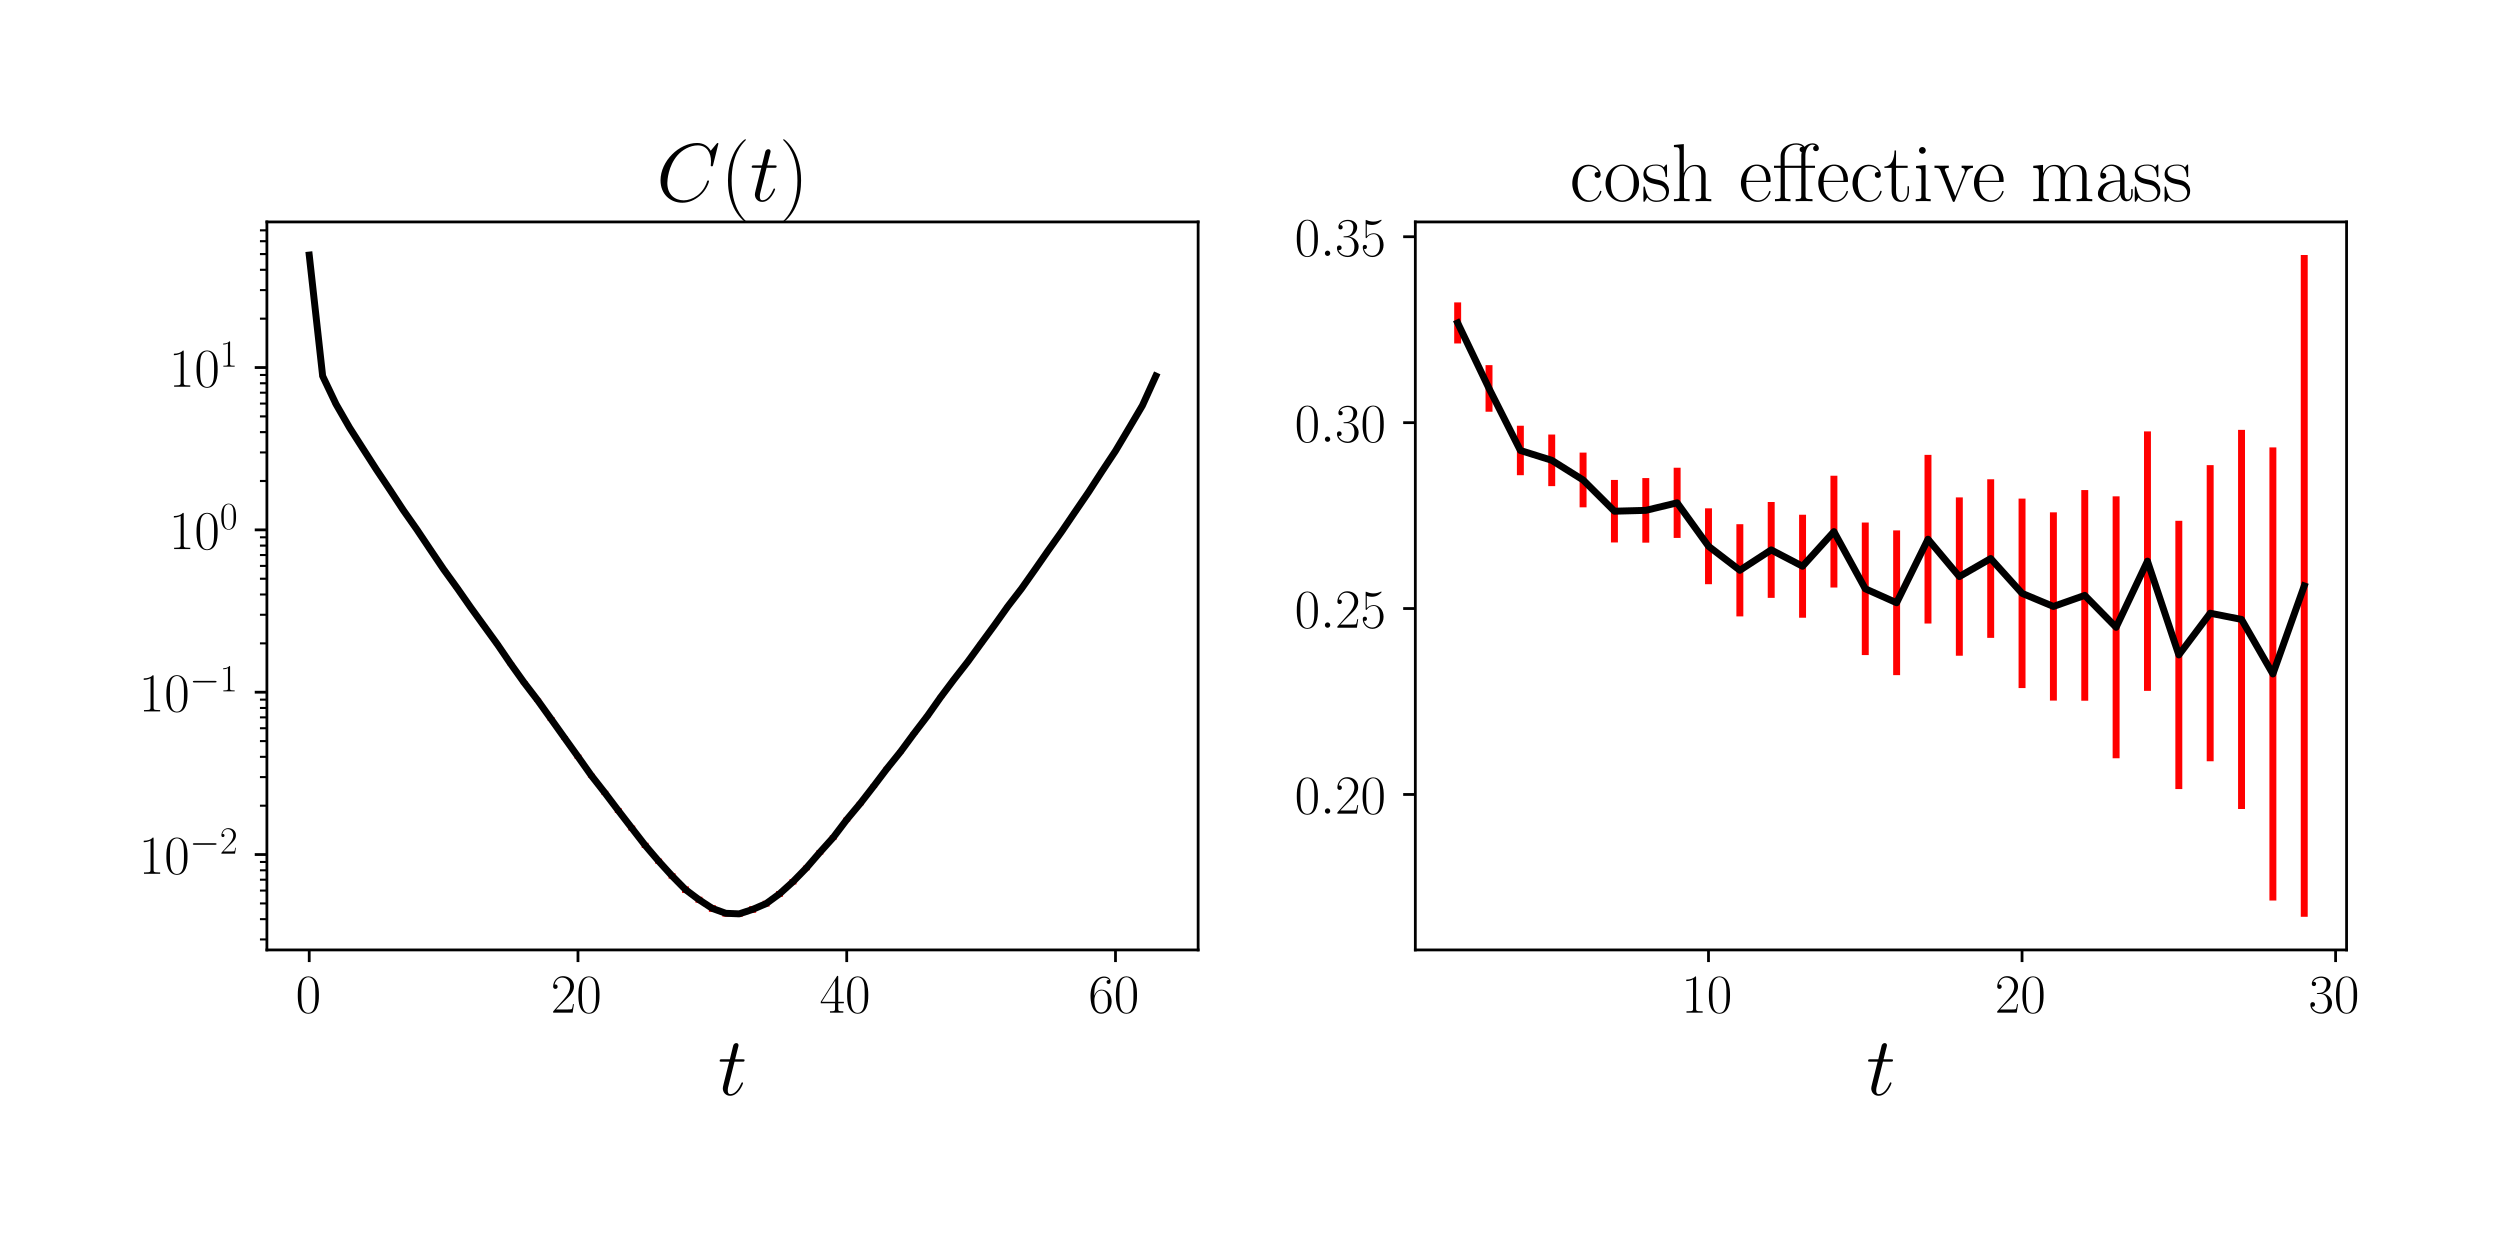 <?xml version="1.0" encoding="utf-8" standalone="no"?>
<!DOCTYPE svg PUBLIC "-//W3C//DTD SVG 1.1//EN"
  "http://www.w3.org/Graphics/SVG/1.1/DTD/svg11.dtd">
<!-- Created with matplotlib (https://matplotlib.org/) -->
<svg height="360pt" version="1.1" viewBox="0 0 720 360" width="720pt" xmlns="http://www.w3.org/2000/svg" xmlns:xlink="http://www.w3.org/1999/xlink">
 <defs>
  <style type="text/css">*{stroke-linecap:butt;stroke-linejoin:round;}</style>
 </defs>
 <g id="figure_1">
  <g id="patch_1">
   <path d="M 0 360 
L 720 360 
L 720 0 
L 0 0 
z
" style="fill:#ffffff;"/>
  </g>
  <g id="axes_1">
   <g id="patch_2">
    <path d="M 76.866 273.576 
L 345.063 273.576 
L 345.063 63.911 
L 76.866 63.911 
z
" style="fill:#ffffff;"/>
   </g>
   <g id="matplotlib.axis_1">
    <g id="xtick_1">
     <g id="line2d_1">
      <defs>
       <path d="M 0 0 
L 0 3.5 
" id="m4c3b86b873" style="stroke:#000000;stroke-width:0.8;"/>
      </defs>
      <g>
       <use style="stroke:#000000;stroke-width:0.8;" x="89.056" xlink:href="#m4c3b86b873" y="273.576"/>
      </g>
     </g>
     <g id="text_1">
      <!-- $\mathdefault{0}$ -->
      <g transform="translate(85.154 291.645)scale(0.16 -0.16)">
       <defs>
        <path d="M 42 31.641 
C 42 37.75 41.906 48.125 37.703 56.109 
C 34 63.109 28.094 65.594 22.906 65.594 
C 18.094 65.594 12 63.406 8.203 56.203 
C 4.203 48.719 3.797 39.438 3.797 31.641 
C 3.797 25.953 3.906 17.281 7 9.672 
C 11.297 -0.609 19 -2 22.906 -2 
C 27.5 -2 34.5 -0.109 38.594 9.375 
C 41.594 16.281 42 24.359 42 31.641 
z
M 22.906 -0.406 
C 16.5 -0.406 12.703 5.078 11.297 12.688 
C 10.203 18.562 10.203 27.156 10.203 32.75 
C 10.203 40.438 10.203 46.828 11.5 52.922 
C 13.406 61.391 19 64 22.906 64 
C 27 64 32.297 61.297 34.203 53.125 
C 35.5 47.438 35.594 40.734 35.594 32.75 
C 35.594 26.25 35.594 18.266 34.406 12.375 
C 32.297 1.484 26.406 -0.406 22.906 -0.406 
z
" id="CMR17-48"/>
       </defs>
       <use transform="scale(0.996)" xlink:href="#CMR17-48"/>
      </g>
     </g>
    </g>
    <g id="xtick_2">
     <g id="line2d_2">
      <g>
       <use style="stroke:#000000;stroke-width:0.8;" x="166.458" xlink:href="#m4c3b86b873" y="273.576"/>
      </g>
     </g>
     <g id="text_2">
      <!-- $\mathdefault{20}$ -->
      <g transform="translate(158.654 291.645)scale(0.16 -0.16)">
       <defs>
        <path d="M 41.703 15.453 
L 39.906 15.453 
C 38.906 8.375 38.094 7.172 37.703 6.562 
C 37.203 5.766 30 5.766 28.594 5.766 
L 9.406 5.766 
C 13 9.672 20 16.75 28.5 24.953 
C 34.594 30.734 41.703 37.531 41.703 47.422 
C 41.703 59.219 32.297 66 21.797 66 
C 10.797 66 4.094 56.312 4.094 47.344 
C 4.094 43.438 7 42.938 8.203 42.938 
C 9.203 42.938 12.203 43.547 12.203 47.031 
C 12.203 50.109 9.594 51 8.203 51 
C 7.594 51 7 50.906 6.594 50.703 
C 8.5 59.219 14.297 63.406 20.406 63.406 
C 29.094 63.406 34.797 56.516 34.797 47.422 
C 34.797 38.734 29.703 31.25 24 24.75 
L 4.094 2.281 
L 4.094 0 
L 39.297 0 
z
" id="CMR17-50"/>
       </defs>
       <use transform="scale(0.996)" xlink:href="#CMR17-50"/>
       <use transform="translate(45.69 0)scale(0.996)" xlink:href="#CMR17-48"/>
      </g>
     </g>
    </g>
    <g id="xtick_3">
     <g id="line2d_3">
      <g>
       <use style="stroke:#000000;stroke-width:0.8;" x="243.86" xlink:href="#m4c3b86b873" y="273.576"/>
      </g>
     </g>
     <g id="text_3">
      <!-- $\mathdefault{40}$ -->
      <g transform="translate(236.056 291.645)scale(0.16 -0.16)">
       <defs>
        <path d="M 33.594 64.406 
C 33.594 66.5 33.5 66.5 31.703 66.5 
L 2 19.594 
L 2 17 
L 27.797 17 
L 27.797 7.141 
C 27.797 3.5 27.594 2.5 20.594 2.5 
L 18.703 2.5 
L 18.703 0 
C 21.906 0 27.297 0 30.703 0 
C 34.094 0 39.5 0 42.703 0 
L 42.703 2.5 
L 40.797 2.5 
C 33.797 2.5 33.594 3.5 33.594 7.141 
L 33.594 17 
L 43.797 17 
L 43.797 19.594 
L 33.594 19.594 
z
M 28.094 57.859 
L 28.094 19.594 
L 4 19.594 
z
" id="CMR17-52"/>
       </defs>
       <use transform="scale(0.996)" xlink:href="#CMR17-52"/>
       <use transform="translate(45.69 0)scale(0.996)" xlink:href="#CMR17-48"/>
      </g>
     </g>
    </g>
    <g id="xtick_4">
     <g id="line2d_4">
      <g>
       <use style="stroke:#000000;stroke-width:0.8;" x="321.262" xlink:href="#m4c3b86b873" y="273.576"/>
      </g>
     </g>
     <g id="text_4">
      <!-- $\mathdefault{60}$ -->
      <g transform="translate(313.458 291.645)scale(0.16 -0.16)">
       <defs>
        <path d="M 10.594 34 
C 10.594 57.656 21.797 63 28.297 63 
C 30.406 63 35.5 62.641 37.5 59 
C 35.906 59 32.906 59 32.906 55.516 
C 32.906 52.828 35.094 51.922 36.5 51.922 
C 37.406 51.922 40.094 52.312 40.094 55.625 
C 40.094 61.781 35.094 65.297 28.203 65.297 
C 16.297 65.297 3.797 52.969 3.797 31 
C 3.797 3.953 15.094 -2 23.094 -2 
C 32.797 -2 42 6.672 42 20.047 
C 42 32.516 33.906 41.594 23.703 41.594 
C 17.594 41.594 13.094 37.609 10.594 30.625 
z
M 23.094 0.391 
C 10.797 0.391 10.797 18.75 10.797 22.438 
C 10.797 29.625 14.203 40 23.5 40 
C 25.203 40 30.094 40 33.406 33.125 
C 35.203 29.219 35.203 25.141 35.203 20.141 
C 35.203 14.75 35.203 10.781 33.094 6.781 
C 30.906 2.672 27.703 0.391 23.094 0.391 
z
" id="CMR17-54"/>
       </defs>
       <use transform="scale(0.996)" xlink:href="#CMR17-54"/>
       <use transform="translate(45.69 0)scale(0.996)" xlink:href="#CMR17-48"/>
      </g>
     </g>
    </g>
    <g id="text_5">
     <!-- $t$ -->
     <g transform="translate(206.737 315.349)scale(0.24 -0.24)">
      <defs>
       <path d="M 20.094 40.094 
L 29.297 40.094 
C 31.203 40.094 32.203 40.094 32.203 41.891 
C 32.203 43 31.594 43 29.594 43 
L 20.797 43 
L 24.5 57.688 
C 24.906 59.078 24.906 59.281 24.906 60 
C 24.906 61.609 23.594 62.5 22.297 62.5 
C 21.5 62.5 19.203 62.203 18.406 58.984 
L 14.5 43 
L 5.094 43 
C 3.094 43 2.203 43 2.203 41.094 
C 2.203 40.094 2.906 40.094 4.797 40.094 
L 13.703 40.094 
L 7.094 13.766 
C 6.297 10.281 6 9.281 6 7.984 
C 6 3.297 9.297 -1 14.906 -1 
C 25 -1 30.406 13.562 30.406 14.25 
C 30.406 14.859 30 15.156 29.406 15.156 
C 29.203 15.156 28.797 15.156 28.594 14.75 
C 28.5 14.656 28.406 14.547 27.703 12.953 
C 25.594 7.984 21 1 15.203 1 
C 12.203 1 12 3.5 12 5.688 
C 12 5.781 12 7.688 12.297 8.875 
z
" id="CMMI12-116"/>
      </defs>
      <use transform="scale(0.996)" xlink:href="#CMMI12-116"/>
     </g>
    </g>
   </g>
   <g id="matplotlib.axis_2">
    <g id="ytick_1">
     <g id="line2d_5">
      <defs>
       <path d="M 0 0 
L -3.5 0 
" id="m3fd07e3490" style="stroke:#000000;stroke-width:0.8;"/>
      </defs>
      <g>
       <use style="stroke:#000000;stroke-width:0.8;" x="76.866" xlink:href="#m3fd07e3490" y="246.111"/>
      </g>
     </g>
     <g id="text_6">
      <!-- $\mathdefault{10^{-2}}$ -->
      <g transform="translate(40 251.646)scale(0.16 -0.16)">
       <defs>
        <path d="M 26.594 63.406 
C 26.594 65.5 26.5 65.5 25.094 65.5 
C 21.203 61.188 15.297 59.797 9.703 59.797 
C 9.406 59.797 8.906 59.797 8.797 59.5 
C 8.703 59.297 8.703 59.094 8.703 57 
C 11.797 57 17 57.594 21 59.984 
L 21 7.203 
C 21 3.688 20.797 2.5 12.203 2.5 
L 9.203 2.5 
L 9.203 0 
C 14 0 19 0 23.797 0 
C 28.594 0 33.594 0 38.406 0 
L 38.406 2.5 
L 35.406 2.5 
C 26.797 2.5 26.594 3.594 26.594 7.156 
z
" id="CMR17-49"/>
        <path d="M 65.906 23 
C 67.594 23 69.406 23 69.406 25 
C 69.406 27 67.594 27 65.906 27 
L 11.797 27 
C 10.094 27 8.297 27 8.297 25 
C 8.297 23 10.094 23 11.797 23 
z
" id="CMSY10-0"/>
       </defs>
       <use transform="scale(0.996)" xlink:href="#CMR17-49"/>
       <use transform="translate(45.69 0)scale(0.996)" xlink:href="#CMR17-48"/>
       <use transform="translate(91.381 36.154)scale(0.697)" xlink:href="#CMSY10-0"/>
       <use transform="translate(145.622 36.154)scale(0.697)" xlink:href="#CMR17-50"/>
      </g>
     </g>
    </g>
    <g id="ytick_2">
     <g id="line2d_6">
      <g>
       <use style="stroke:#000000;stroke-width:0.8;" x="76.866" xlink:href="#m3fd07e3490" y="199.357"/>
      </g>
     </g>
     <g id="text_7">
      <!-- $\mathdefault{10^{-1}}$ -->
      <g transform="translate(40 204.892)scale(0.16 -0.16)">
       <use transform="scale(0.996)" xlink:href="#CMR17-49"/>
       <use transform="translate(45.69 0)scale(0.996)" xlink:href="#CMR17-48"/>
       <use transform="translate(91.381 36.154)scale(0.697)" xlink:href="#CMSY10-0"/>
       <use transform="translate(145.622 36.154)scale(0.697)" xlink:href="#CMR17-49"/>
      </g>
     </g>
    </g>
    <g id="ytick_3">
     <g id="line2d_7">
      <g>
       <use style="stroke:#000000;stroke-width:0.8;" x="76.866" xlink:href="#m3fd07e3490" y="152.603"/>
      </g>
     </g>
     <g id="text_8">
      <!-- $\mathdefault{10^{0}}$ -->
      <g transform="translate(48.679 158.138)scale(0.16 -0.16)">
       <use transform="scale(0.996)" xlink:href="#CMR17-49"/>
       <use transform="translate(45.69 0)scale(0.996)" xlink:href="#CMR17-48"/>
       <use transform="translate(91.381 36.154)scale(0.697)" xlink:href="#CMR17-48"/>
      </g>
     </g>
    </g>
    <g id="ytick_4">
     <g id="line2d_8">
      <g>
       <use style="stroke:#000000;stroke-width:0.8;" x="76.866" xlink:href="#m3fd07e3490" y="105.85"/>
      </g>
     </g>
     <g id="text_9">
      <!-- $\mathdefault{10^{1}}$ -->
      <g transform="translate(48.679 111.384)scale(0.16 -0.16)">
       <use transform="scale(0.996)" xlink:href="#CMR17-49"/>
       <use transform="translate(45.69 0)scale(0.996)" xlink:href="#CMR17-48"/>
       <use transform="translate(91.381 36.154)scale(0.697)" xlink:href="#CMR17-49"/>
      </g>
     </g>
    </g>
    <g id="ytick_5">
     <g id="line2d_9">
      <defs>
       <path d="M 0 0 
L -2 0 
" id="mda121350f4" style="stroke:#000000;stroke-width:0.6;"/>
      </defs>
      <g>
       <use style="stroke:#000000;stroke-width:0.6;" x="76.866" xlink:href="#mda121350f4" y="270.558"/>
      </g>
     </g>
    </g>
    <g id="ytick_6">
     <g id="line2d_10">
      <g>
       <use style="stroke:#000000;stroke-width:0.6;" x="76.866" xlink:href="#mda121350f4" y="264.716"/>
      </g>
     </g>
    </g>
    <g id="ytick_7">
     <g id="line2d_11">
      <g>
       <use style="stroke:#000000;stroke-width:0.6;" x="76.866" xlink:href="#mda121350f4" y="260.185"/>
      </g>
     </g>
    </g>
    <g id="ytick_8">
     <g id="line2d_12">
      <g>
       <use style="stroke:#000000;stroke-width:0.6;" x="76.866" xlink:href="#mda121350f4" y="256.483"/>
      </g>
     </g>
    </g>
    <g id="ytick_9">
     <g id="line2d_13">
      <g>
       <use style="stroke:#000000;stroke-width:0.6;" x="76.866" xlink:href="#mda121350f4" y="253.353"/>
      </g>
     </g>
    </g>
    <g id="ytick_10">
     <g id="line2d_14">
      <g>
       <use style="stroke:#000000;stroke-width:0.6;" x="76.866" xlink:href="#mda121350f4" y="250.642"/>
      </g>
     </g>
    </g>
    <g id="ytick_11">
     <g id="line2d_15">
      <g>
       <use style="stroke:#000000;stroke-width:0.6;" x="76.866" xlink:href="#mda121350f4" y="248.25"/>
      </g>
     </g>
    </g>
    <g id="ytick_12">
     <g id="line2d_16">
      <g>
       <use style="stroke:#000000;stroke-width:0.6;" x="76.866" xlink:href="#mda121350f4" y="232.037"/>
      </g>
     </g>
    </g>
    <g id="ytick_13">
     <g id="line2d_17">
      <g>
       <use style="stroke:#000000;stroke-width:0.6;" x="76.866" xlink:href="#mda121350f4" y="223.804"/>
      </g>
     </g>
    </g>
    <g id="ytick_14">
     <g id="line2d_18">
      <g>
       <use style="stroke:#000000;stroke-width:0.6;" x="76.866" xlink:href="#mda121350f4" y="217.962"/>
      </g>
     </g>
    </g>
    <g id="ytick_15">
     <g id="line2d_19">
      <g>
       <use style="stroke:#000000;stroke-width:0.6;" x="76.866" xlink:href="#mda121350f4" y="213.432"/>
      </g>
     </g>
    </g>
    <g id="ytick_16">
     <g id="line2d_20">
      <g>
       <use style="stroke:#000000;stroke-width:0.6;" x="76.866" xlink:href="#mda121350f4" y="209.729"/>
      </g>
     </g>
    </g>
    <g id="ytick_17">
     <g id="line2d_21">
      <g>
       <use style="stroke:#000000;stroke-width:0.6;" x="76.866" xlink:href="#mda121350f4" y="206.599"/>
      </g>
     </g>
    </g>
    <g id="ytick_18">
     <g id="line2d_22">
      <g>
       <use style="stroke:#000000;stroke-width:0.6;" x="76.866" xlink:href="#mda121350f4" y="203.888"/>
      </g>
     </g>
    </g>
    <g id="ytick_19">
     <g id="line2d_23">
      <g>
       <use style="stroke:#000000;stroke-width:0.6;" x="76.866" xlink:href="#mda121350f4" y="201.497"/>
      </g>
     </g>
    </g>
    <g id="ytick_20">
     <g id="line2d_24">
      <g>
       <use style="stroke:#000000;stroke-width:0.6;" x="76.866" xlink:href="#mda121350f4" y="185.283"/>
      </g>
     </g>
    </g>
    <g id="ytick_21">
     <g id="line2d_25">
      <g>
       <use style="stroke:#000000;stroke-width:0.6;" x="76.866" xlink:href="#mda121350f4" y="177.05"/>
      </g>
     </g>
    </g>
    <g id="ytick_22">
     <g id="line2d_26">
      <g>
       <use style="stroke:#000000;stroke-width:0.6;" x="76.866" xlink:href="#mda121350f4" y="171.209"/>
      </g>
     </g>
    </g>
    <g id="ytick_23">
     <g id="line2d_27">
      <g>
       <use style="stroke:#000000;stroke-width:0.6;" x="76.866" xlink:href="#mda121350f4" y="166.678"/>
      </g>
     </g>
    </g>
    <g id="ytick_24">
     <g id="line2d_28">
      <g>
       <use style="stroke:#000000;stroke-width:0.6;" x="76.866" xlink:href="#mda121350f4" y="162.976"/>
      </g>
     </g>
    </g>
    <g id="ytick_25">
     <g id="line2d_29">
      <g>
       <use style="stroke:#000000;stroke-width:0.6;" x="76.866" xlink:href="#mda121350f4" y="159.846"/>
      </g>
     </g>
    </g>
    <g id="ytick_26">
     <g id="line2d_30">
      <g>
       <use style="stroke:#000000;stroke-width:0.6;" x="76.866" xlink:href="#mda121350f4" y="157.134"/>
      </g>
     </g>
    </g>
    <g id="ytick_27">
     <g id="line2d_31">
      <g>
       <use style="stroke:#000000;stroke-width:0.6;" x="76.866" xlink:href="#mda121350f4" y="154.743"/>
      </g>
     </g>
    </g>
    <g id="ytick_28">
     <g id="line2d_32">
      <g>
       <use style="stroke:#000000;stroke-width:0.6;" x="76.866" xlink:href="#mda121350f4" y="138.529"/>
      </g>
     </g>
    </g>
    <g id="ytick_29">
     <g id="line2d_33">
      <g>
       <use style="stroke:#000000;stroke-width:0.6;" x="76.866" xlink:href="#mda121350f4" y="130.296"/>
      </g>
     </g>
    </g>
    <g id="ytick_30">
     <g id="line2d_34">
      <g>
       <use style="stroke:#000000;stroke-width:0.6;" x="76.866" xlink:href="#mda121350f4" y="124.455"/>
      </g>
     </g>
    </g>
    <g id="ytick_31">
     <g id="line2d_35">
      <g>
       <use style="stroke:#000000;stroke-width:0.6;" x="76.866" xlink:href="#mda121350f4" y="119.924"/>
      </g>
     </g>
    </g>
    <g id="ytick_32">
     <g id="line2d_36">
      <g>
       <use style="stroke:#000000;stroke-width:0.6;" x="76.866" xlink:href="#mda121350f4" y="116.222"/>
      </g>
     </g>
    </g>
    <g id="ytick_33">
     <g id="line2d_37">
      <g>
       <use style="stroke:#000000;stroke-width:0.6;" x="76.866" xlink:href="#mda121350f4" y="113.092"/>
      </g>
     </g>
    </g>
    <g id="ytick_34">
     <g id="line2d_38">
      <g>
       <use style="stroke:#000000;stroke-width:0.6;" x="76.866" xlink:href="#mda121350f4" y="110.38"/>
      </g>
     </g>
    </g>
    <g id="ytick_35">
     <g id="line2d_39">
      <g>
       <use style="stroke:#000000;stroke-width:0.6;" x="76.866" xlink:href="#mda121350f4" y="107.989"/>
      </g>
     </g>
    </g>
    <g id="ytick_36">
     <g id="line2d_40">
      <g>
       <use style="stroke:#000000;stroke-width:0.6;" x="76.866" xlink:href="#mda121350f4" y="91.775"/>
      </g>
     </g>
    </g>
    <g id="ytick_37">
     <g id="line2d_41">
      <g>
       <use style="stroke:#000000;stroke-width:0.6;" x="76.866" xlink:href="#mda121350f4" y="83.542"/>
      </g>
     </g>
    </g>
    <g id="ytick_38">
     <g id="line2d_42">
      <g>
       <use style="stroke:#000000;stroke-width:0.6;" x="76.866" xlink:href="#mda121350f4" y="77.701"/>
      </g>
     </g>
    </g>
    <g id="ytick_39">
     <g id="line2d_43">
      <g>
       <use style="stroke:#000000;stroke-width:0.6;" x="76.866" xlink:href="#mda121350f4" y="73.17"/>
      </g>
     </g>
    </g>
    <g id="ytick_40">
     <g id="line2d_44">
      <g>
       <use style="stroke:#000000;stroke-width:0.6;" x="76.866" xlink:href="#mda121350f4" y="69.468"/>
      </g>
     </g>
    </g>
    <g id="ytick_41">
     <g id="line2d_45">
      <g>
       <use style="stroke:#000000;stroke-width:0.6;" x="76.866" xlink:href="#mda121350f4" y="66.338"/>
      </g>
     </g>
    </g>
   </g>
   <g id="LineCollection_1">
    <path clip-path="url(#p6eebb745c8)" d="M 89.056 73.482 
L 89.056 73.441 
" style="fill:none;stroke:#ff0000;stroke-width:2;"/>
    <path clip-path="url(#p6eebb745c8)" d="M 92.926 108.427 
L 92.926 108.213 
" style="fill:none;stroke:#ff0000;stroke-width:2;"/>
    <path clip-path="url(#p6eebb745c8)" d="M 96.797 116.557 
L 96.797 116.325 
" style="fill:none;stroke:#ff0000;stroke-width:2;"/>
    <path clip-path="url(#p6eebb745c8)" d="M 100.667 123.276 
L 100.667 123.047 
" style="fill:none;stroke:#ff0000;stroke-width:2;"/>
    <path clip-path="url(#p6eebb745c8)" d="M 104.537 129.346 
L 104.537 129.09 
" style="fill:none;stroke:#ff0000;stroke-width:2;"/>
    <path clip-path="url(#p6eebb745c8)" d="M 108.407 135.384 
L 108.407 135.106 
" style="fill:none;stroke:#ff0000;stroke-width:2;"/>
    <path clip-path="url(#p6eebb745c8)" d="M 112.277 141.178 
L 112.277 140.905 
" style="fill:none;stroke:#ff0000;stroke-width:2;"/>
    <path clip-path="url(#p6eebb745c8)" d="M 116.147 147.087 
L 116.147 146.779 
" style="fill:none;stroke:#ff0000;stroke-width:2;"/>
    <path clip-path="url(#p6eebb745c8)" d="M 120.017 152.637 
L 120.017 152.251 
" style="fill:none;stroke:#ff0000;stroke-width:2;"/>
    <path clip-path="url(#p6eebb745c8)" d="M 123.887 158.41 
L 123.887 158.041 
" style="fill:none;stroke:#ff0000;stroke-width:2;"/>
    <path clip-path="url(#p6eebb745c8)" d="M 127.757 164.171 
L 127.757 163.762 
" style="fill:none;stroke:#ff0000;stroke-width:2;"/>
    <path clip-path="url(#p6eebb745c8)" d="M 131.627 169.561 
L 131.627 169.065 
" style="fill:none;stroke:#ff0000;stroke-width:2;"/>
    <path clip-path="url(#p6eebb745c8)" d="M 135.498 175.124 
L 135.498 174.597 
" style="fill:none;stroke:#ff0000;stroke-width:2;"/>
    <path clip-path="url(#p6eebb745c8)" d="M 139.368 180.492 
L 139.368 179.945 
" style="fill:none;stroke:#ff0000;stroke-width:2;"/>
    <path clip-path="url(#p6eebb745c8)" d="M 143.238 185.893 
L 143.238 185.217 
" style="fill:none;stroke:#ff0000;stroke-width:2;"/>
    <path clip-path="url(#p6eebb745c8)" d="M 147.108 191.603 
L 147.108 190.857 
" style="fill:none;stroke:#ff0000;stroke-width:2;"/>
    <path clip-path="url(#p6eebb745c8)" d="M 150.978 197.075 
L 150.978 196.209 
" style="fill:none;stroke:#ff0000;stroke-width:2;"/>
    <path clip-path="url(#p6eebb745c8)" d="M 154.848 202.174 
L 154.848 201.216 
" style="fill:none;stroke:#ff0000;stroke-width:2;"/>
    <path clip-path="url(#p6eebb745c8)" d="M 158.718 207.644 
L 158.718 206.543 
" style="fill:none;stroke:#ff0000;stroke-width:2;"/>
    <path clip-path="url(#p6eebb745c8)" d="M 162.588 212.982 
L 162.588 212.066 
" style="fill:none;stroke:#ff0000;stroke-width:2;"/>
    <path clip-path="url(#p6eebb745c8)" d="M 166.458 218.511 
L 166.458 217.347 
" style="fill:none;stroke:#ff0000;stroke-width:2;"/>
    <path clip-path="url(#p6eebb745c8)" d="M 170.328 223.967 
L 170.328 222.831 
" style="fill:none;stroke:#ff0000;stroke-width:2;"/>
    <path clip-path="url(#p6eebb745c8)" d="M 174.199 228.919 
L 174.199 227.755 
" style="fill:none;stroke:#ff0000;stroke-width:2;"/>
    <path clip-path="url(#p6eebb745c8)" d="M 178.069 234.152 
L 178.069 232.759 
" style="fill:none;stroke:#ff0000;stroke-width:2;"/>
    <path clip-path="url(#p6eebb745c8)" d="M 181.939 239.193 
L 181.939 237.765 
" style="fill:none;stroke:#ff0000;stroke-width:2;"/>
    <path clip-path="url(#p6eebb745c8)" d="M 185.809 244.231 
L 185.809 242.726 
" style="fill:none;stroke:#ff0000;stroke-width:2;"/>
    <path clip-path="url(#p6eebb745c8)" d="M 189.679 248.756 
L 189.679 247.277 
" style="fill:none;stroke:#ff0000;stroke-width:2;"/>
    <path clip-path="url(#p6eebb745c8)" d="M 193.549 253.064 
L 193.549 251.489 
" style="fill:none;stroke:#ff0000;stroke-width:2;"/>
    <path clip-path="url(#p6eebb745c8)" d="M 197.419 257.166 
L 197.419 255.28 
" style="fill:none;stroke:#ff0000;stroke-width:2;"/>
    <path clip-path="url(#p6eebb745c8)" d="M 201.289 259.984 
L 201.289 258.258 
" style="fill:none;stroke:#ff0000;stroke-width:2;"/>
    <path clip-path="url(#p6eebb745c8)" d="M 205.159 262.613 
L 205.159 260.693 
" style="fill:none;stroke:#ff0000;stroke-width:2;"/>
    <path clip-path="url(#p6eebb745c8)" d="M 209.029 263.984 
L 209.029 262.122 
" style="fill:none;stroke:#ff0000;stroke-width:2;"/>
    <path clip-path="url(#p6eebb745c8)" d="M 212.899 264.046 
L 212.899 262.367 
" style="fill:none;stroke:#ff0000;stroke-width:2;"/>
    <path clip-path="url(#p6eebb745c8)" d="M 216.77 262.888 
L 216.77 260.971 
" style="fill:none;stroke:#ff0000;stroke-width:2;"/>
    <path clip-path="url(#p6eebb745c8)" d="M 220.64 261.103 
L 220.64 259.42 
" style="fill:none;stroke:#ff0000;stroke-width:2;"/>
    <path clip-path="url(#p6eebb745c8)" d="M 224.51 258.258 
L 224.51 256.616 
" style="fill:none;stroke:#ff0000;stroke-width:2;"/>
    <path clip-path="url(#p6eebb745c8)" d="M 228.38 254.718 
L 228.38 253.167 
" style="fill:none;stroke:#ff0000;stroke-width:2;"/>
    <path clip-path="url(#p6eebb745c8)" d="M 232.25 250.645 
L 232.25 249.299 
" style="fill:none;stroke:#ff0000;stroke-width:2;"/>
    <path clip-path="url(#p6eebb745c8)" d="M 236.12 246.119 
L 236.12 244.857 
" style="fill:none;stroke:#ff0000;stroke-width:2;"/>
    <path clip-path="url(#p6eebb745c8)" d="M 239.99 241.817 
L 239.99 240.539 
" style="fill:none;stroke:#ff0000;stroke-width:2;"/>
    <path clip-path="url(#p6eebb745c8)" d="M 243.86 236.637 
L 243.86 235.491 
" style="fill:none;stroke:#ff0000;stroke-width:2;"/>
    <path clip-path="url(#p6eebb745c8)" d="M 247.73 231.944 
L 247.73 230.918 
" style="fill:none;stroke:#ff0000;stroke-width:2;"/>
    <path clip-path="url(#p6eebb745c8)" d="M 251.6 226.917 
L 251.6 225.971 
" style="fill:none;stroke:#ff0000;stroke-width:2;"/>
    <path clip-path="url(#p6eebb745c8)" d="M 255.471 221.8 
L 255.471 220.865 
" style="fill:none;stroke:#ff0000;stroke-width:2;"/>
    <path clip-path="url(#p6eebb745c8)" d="M 259.341 216.957 
L 259.341 216.1 
" style="fill:none;stroke:#ff0000;stroke-width:2;"/>
    <path clip-path="url(#p6eebb745c8)" d="M 263.211 211.636 
L 263.211 210.911 
" style="fill:none;stroke:#ff0000;stroke-width:2;"/>
    <path clip-path="url(#p6eebb745c8)" d="M 267.081 206.595 
L 267.081 205.845 
" style="fill:none;stroke:#ff0000;stroke-width:2;"/>
    <path clip-path="url(#p6eebb745c8)" d="M 270.951 201.06 
L 270.951 200.39 
" style="fill:none;stroke:#ff0000;stroke-width:2;"/>
    <path clip-path="url(#p6eebb745c8)" d="M 274.821 195.859 
L 274.821 195.287 
" style="fill:none;stroke:#ff0000;stroke-width:2;"/>
    <path clip-path="url(#p6eebb745c8)" d="M 278.691 190.885 
L 278.691 190.34 
" style="fill:none;stroke:#ff0000;stroke-width:2;"/>
    <path clip-path="url(#p6eebb745c8)" d="M 282.561 185.545 
L 282.561 185.044 
" style="fill:none;stroke:#ff0000;stroke-width:2;"/>
    <path clip-path="url(#p6eebb745c8)" d="M 286.431 180.259 
L 286.431 179.775 
" style="fill:none;stroke:#ff0000;stroke-width:2;"/>
    <path clip-path="url(#p6eebb745c8)" d="M 290.301 174.815 
L 290.301 174.352 
" style="fill:none;stroke:#ff0000;stroke-width:2;"/>
    <path clip-path="url(#p6eebb745c8)" d="M 294.172 169.761 
L 294.172 169.361 
" style="fill:none;stroke:#ff0000;stroke-width:2;"/>
    <path clip-path="url(#p6eebb745c8)" d="M 298.042 164.276 
L 298.042 163.872 
" style="fill:none;stroke:#ff0000;stroke-width:2;"/>
    <path clip-path="url(#p6eebb745c8)" d="M 301.912 158.707 
L 301.912 158.311 
" style="fill:none;stroke:#ff0000;stroke-width:2;"/>
    <path clip-path="url(#p6eebb745c8)" d="M 305.782 153.245 
L 305.782 152.893 
" style="fill:none;stroke:#ff0000;stroke-width:2;"/>
    <path clip-path="url(#p6eebb745c8)" d="M 309.652 147.523 
L 309.652 147.201 
" style="fill:none;stroke:#ff0000;stroke-width:2;"/>
    <path clip-path="url(#p6eebb745c8)" d="M 313.522 141.862 
L 313.522 141.537 
" style="fill:none;stroke:#ff0000;stroke-width:2;"/>
    <path clip-path="url(#p6eebb745c8)" d="M 317.392 135.868 
L 317.392 135.577 
" style="fill:none;stroke:#ff0000;stroke-width:2;"/>
    <path clip-path="url(#p6eebb745c8)" d="M 321.262 130.007 
L 321.262 129.737 
" style="fill:none;stroke:#ff0000;stroke-width:2;"/>
    <path clip-path="url(#p6eebb745c8)" d="M 325.132 123.491 
L 325.132 123.244 
" style="fill:none;stroke:#ff0000;stroke-width:2;"/>
    <path clip-path="url(#p6eebb745c8)" d="M 329.002 116.934 
L 329.002 116.7 
" style="fill:none;stroke:#ff0000;stroke-width:2;"/>
    <path clip-path="url(#p6eebb745c8)" d="M 332.872 108.409 
L 332.872 108.19 
" style="fill:none;stroke:#ff0000;stroke-width:2;"/>
   </g>
   <g id="line2d_46">
    <path clip-path="url(#p6eebb745c8)" d="M 89.056 73.462 
L 92.926 108.319 
L 96.797 116.44 
L 100.667 123.161 
L 104.537 129.218 
L 108.407 135.244 
L 112.277 141.041 
L 116.147 146.932 
L 120.017 152.443 
L 123.887 158.224 
L 127.757 163.965 
L 131.627 169.311 
L 135.498 174.859 
L 139.368 180.216 
L 143.238 185.552 
L 147.108 191.227 
L 150.978 196.638 
L 154.848 201.689 
L 158.718 207.086 
L 162.588 212.519 
L 166.458 217.92 
L 170.328 223.391 
L 174.199 228.328 
L 178.069 233.443 
L 181.939 238.466 
L 185.809 243.465 
L 189.679 248.003 
L 193.549 252.261 
L 197.419 256.201 
L 201.289 259.103 
L 205.159 261.63 
L 209.029 263.031 
L 212.899 263.189 
L 216.77 261.907 
L 220.64 260.244 
L 224.51 257.42 
L 228.38 253.928 
L 232.25 249.961 
L 236.12 245.478 
L 239.99 241.168 
L 243.86 236.056 
L 247.73 231.425 
L 251.6 226.438 
L 255.471 221.327 
L 259.341 216.524 
L 263.211 211.27 
L 267.081 206.216 
L 270.951 200.722 
L 274.821 195.571 
L 278.691 190.61 
L 282.561 185.293 
L 286.431 180.016 
L 290.301 174.582 
L 294.172 169.56 
L 298.042 164.073 
L 301.912 158.508 
L 305.782 153.068 
L 309.652 147.361 
L 313.522 141.699 
L 317.392 135.722 
L 321.262 129.871 
L 325.132 123.367 
L 329.002 116.817 
L 332.872 108.299 
" style="fill:none;stroke:#000000;stroke-linecap:square;stroke-width:2;"/>
   </g>
   <g id="patch_3">
    <path d="M 76.866 273.576 
L 76.866 63.911 
" style="fill:none;stroke:#000000;stroke-linecap:square;stroke-linejoin:miter;stroke-width:0.8;"/>
   </g>
   <g id="patch_4">
    <path d="M 345.063 273.576 
L 345.063 63.911 
" style="fill:none;stroke:#000000;stroke-linecap:square;stroke-linejoin:miter;stroke-width:0.8;"/>
   </g>
   <g id="patch_5">
    <path d="M 76.866 273.576 
L 345.063 273.576 
" style="fill:none;stroke:#000000;stroke-linecap:square;stroke-linejoin:miter;stroke-width:0.8;"/>
   </g>
   <g id="patch_6">
    <path d="M 76.866 63.911 
L 345.063 63.911 
" style="fill:none;stroke:#000000;stroke-linecap:square;stroke-linejoin:miter;stroke-width:0.8;"/>
   </g>
   <g id="text_10">
    <!-- $C(t)$ -->
    <g transform="translate(189.036 57.911)scale(0.24 -0.24)">
     <defs>
      <path d="M 74.703 69.109 
C 74.703 70 74 70 73.797 70 
C 73.594 70 73.203 70 72.406 69 
L 65.5 60.656 
C 62 66.625 56.5 70 49 70 
C 27.406 70 5 48.25 5 24.922 
C 5 8.328 16.703 -2 31.297 -2 
C 39.297 -2 46.297 1.375 52.094 6.25 
C 60.797 13.484 63.406 23.141 63.406 23.922 
C 63.406 24.812 62.594 24.812 62.297 24.812 
C 61.406 24.812 61.297 24.219 61.094 23.812 
C 56.5 8.344 43 0.891 33 0.891 
C 22.406 0.891 13.203 7.641 13.203 21.734 
C 13.203 24.922 14.203 42.188 25.5 55.188 
C 31 61.547 40.406 67.109 49.906 67.109 
C 60.906 67.109 65.797 58.078 65.797 47.938 
C 65.797 45.359 65.5 43.188 65.5 42.781 
C 65.5 41.891 66.5 41.891 66.797 41.891 
C 67.906 41.891 68 41.984 68.406 43.766 
z
" id="CMMI12-67"/>
      <path d="M 30.594 -24.391 
C 30.594 -24.297 30.594 -24.094 30.297 -23.797 
C 25.703 -19.125 13.406 -6.359 13.406 24.703 
C 13.406 55.766 25.5 68.422 30.406 73.391 
C 30.406 73.5 30.594 73.703 30.594 74 
C 30.594 74.297 30.297 74.5 29.906 74.5 
C 28.797 74.5 20.297 67.125 15.406 56.156 
C 10.406 45.109 9 34.359 9 24.812 
C 9 17.625 9.703 5.484 15.703 -7.359 
C 20.5 -17.734 28.703 -25 29.906 -25 
C 30.406 -25 30.594 -24.797 30.594 -24.391 
z
" id="CMR17-40"/>
      <path d="M 26.297 24.703 
C 26.297 31.875 25.594 44.016 19.594 56.859 
C 14.797 67.234 6.594 74.5 5.406 74.5 
C 5.094 74.5 4.703 74.391 4.703 73.891 
C 4.703 73.703 4.797 73.594 4.906 73.391 
C 9.703 68.406 21.906 55.75 21.906 24.75 
C 21.906 -6.359 9.797 -19.016 4.906 -24.016 
C 4.797 -24.203 4.703 -24.312 4.703 -24.5 
C 4.703 -25 5.094 -25 5.406 -25 
C 6.5 -25 15 -17.625 19.906 -6.656 
C 24.906 4.391 26.297 15.141 26.297 24.703 
z
" id="CMR17-41"/>
     </defs>
     <use transform="scale(0.996)" xlink:href="#CMMI12-67"/>
     <use transform="translate(76.947 0)scale(0.996)" xlink:href="#CMR17-40"/>
     <use transform="translate(112.228 0)scale(0.996)" xlink:href="#CMMI12-116"/>
     <use transform="translate(147.454 0)scale(0.996)" xlink:href="#CMR17-41"/>
    </g>
   </g>
  </g>
  <g id="axes_2">
   <g id="patch_7">
    <path d="M 407.615 273.576 
L 675.812 273.576 
L 675.812 63.911 
L 407.615 63.911 
z
" style="fill:#ffffff;"/>
   </g>
   <g id="matplotlib.axis_3">
    <g id="xtick_5">
     <g id="line2d_47">
      <g>
       <use style="stroke:#000000;stroke-width:0.8;" x="492.047" xlink:href="#m4c3b86b873" y="273.576"/>
      </g>
     </g>
     <g id="text_11">
      <!-- $\mathdefault{10}$ -->
      <g transform="translate(484.243 291.645)scale(0.16 -0.16)">
       <use transform="scale(0.996)" xlink:href="#CMR17-49"/>
       <use transform="translate(45.69 0)scale(0.996)" xlink:href="#CMR17-48"/>
      </g>
     </g>
    </g>
    <g id="xtick_6">
     <g id="line2d_48">
      <g>
       <use style="stroke:#000000;stroke-width:0.8;" x="582.35" xlink:href="#m4c3b86b873" y="273.576"/>
      </g>
     </g>
     <g id="text_12">
      <!-- $\mathdefault{20}$ -->
      <g transform="translate(574.546 291.645)scale(0.16 -0.16)">
       <use transform="scale(0.996)" xlink:href="#CMR17-50"/>
       <use transform="translate(45.69 0)scale(0.996)" xlink:href="#CMR17-48"/>
      </g>
     </g>
    </g>
    <g id="xtick_7">
     <g id="line2d_49">
      <g>
       <use style="stroke:#000000;stroke-width:0.8;" x="672.652" xlink:href="#m4c3b86b873" y="273.576"/>
      </g>
     </g>
     <g id="text_13">
      <!-- $\mathdefault{30}$ -->
      <g transform="translate(664.848 291.645)scale(0.16 -0.16)">
       <defs>
        <path d="M 22.094 33.703 
C 31 33.703 34.906 25.969 34.906 17.031 
C 34.906 5 28.5 0.391 22.703 0.391 
C 17.406 0.391 8.797 3.031 6.094 10.828 
C 6.594 10.625 7.094 10.625 7.594 10.625 
C 10 10.625 11.797 12.219 11.797 14.812 
C 11.797 17.703 9.594 19 7.594 19 
C 5.906 19 3.297 18.203 3.297 14.469 
C 3.297 5.234 12.297 -2 22.906 -2 
C 34 -2 42.5 6.719 42.5 16.953 
C 42.5 26.672 34.5 33.703 25 34.797 
C 32.594 36.375 39.906 43.062 39.906 52.016 
C 39.906 59.688 32 65.297 23 65.297 
C 13.906 65.297 5.906 59.828 5.906 52.016 
C 5.906 48.594 8.5 48 9.797 48 
C 11.906 48 13.703 49.297 13.703 51.891 
C 13.703 54.469 11.906 55.766 9.797 55.766 
C 9.406 55.766 8.906 55.766 8.5 55.578 
C 11.406 61.859 19.297 63 22.797 63 
C 26.297 63 32.906 61.328 32.906 51.875 
C 32.906 49.109 32.5 44.188 29.094 39.844 
C 26.094 36 22.703 36 19.406 35.688 
C 18.906 35.688 16.594 35.453 16.203 35.453 
C 15.5 35.359 15.094 35.266 15.094 34.5 
C 15.094 33.797 15.203 33.703 17.203 33.703 
z
" id="CMR17-51"/>
       </defs>
       <use transform="scale(0.996)" xlink:href="#CMR17-51"/>
       <use transform="translate(45.69 0)scale(0.996)" xlink:href="#CMR17-48"/>
      </g>
     </g>
    </g>
    <g id="text_14">
     <!-- $t$ -->
     <g transform="translate(537.486 315.349)scale(0.24 -0.24)">
      <use transform="scale(0.996)" xlink:href="#CMMI12-116"/>
     </g>
    </g>
   </g>
   <g id="matplotlib.axis_4">
    <g id="ytick_42">
     <g id="line2d_50">
      <g>
       <use style="stroke:#000000;stroke-width:0.8;" x="407.615" xlink:href="#m3fd07e3490" y="228.803"/>
      </g>
     </g>
     <g id="text_15">
      <!-- $\mathdefault{0.20}$ -->
      <g transform="translate(372.867 234.338)scale(0.16 -0.16)">
       <defs>
        <path d="M 18.406 4.797 
C 18.406 7.688 16 9.672 13.594 9.672 
C 10.703 9.672 8.703 7.281 8.703 4.891 
C 8.703 2 11.094 0 13.5 0 
C 16.406 0 18.406 2.391 18.406 4.797 
z
" id="CMMI12-58"/>
       </defs>
       <use transform="scale(0.996)" xlink:href="#CMR17-48"/>
       <use transform="translate(45.69 0)scale(0.996)" xlink:href="#CMMI12-58"/>
       <use transform="translate(72.788 0)scale(0.996)" xlink:href="#CMR17-50"/>
       <use transform="translate(118.478 0)scale(0.996)" xlink:href="#CMR17-48"/>
      </g>
     </g>
    </g>
    <g id="ytick_43">
     <g id="line2d_51">
      <g>
       <use style="stroke:#000000;stroke-width:0.8;" x="407.615" xlink:href="#m3fd07e3490" y="175.263"/>
      </g>
     </g>
     <g id="text_16">
      <!-- $\mathdefault{0.25}$ -->
      <g transform="translate(372.867 180.797)scale(0.16 -0.16)">
       <defs>
        <path d="M 11.406 57.688 
C 12.406 57.281 16.5 56 20.703 56 
C 30 56 35.094 61.109 38 64.062 
C 38 64.953 38 65.5 37.406 65.5 
C 37.297 65.5 37.094 65.5 36.297 65.047 
C 32.797 63.406 28.703 62.078 23.703 62.078 
C 20.703 62.078 16.203 62.484 11.297 64.672 
C 10.203 65.172 10 65.172 9.906 65.172 
C 9.406 65.172 9.297 65.062 9.297 63.078 
L 9.297 34.422 
C 9.297 32.641 9.297 32.141 10.297 32.141 
C 10.797 32.141 11 32.344 11.5 33.031 
C 14.703 37.516 19.094 39.406 24.094 39.406 
C 27.594 39.406 35.094 37.219 35.094 20.141 
C 35.094 16.953 35.094 11.172 32.094 6.578 
C 29.594 2.484 25.703 0.391 21.406 0.391 
C 14.797 0.391 8.094 5 6.297 12.719 
C 6.703 12.609 7.5 12.422 7.906 12.422 
C 9.203 12.422 11.703 13.125 11.703 16.219 
C 11.703 18.906 9.797 20 7.906 20 
C 5.594 20 4.094 18.594 4.094 15.797 
C 4.094 7.094 11 -2 21.594 -2 
C 31.906 -2 41.703 6.875 41.703 19.75 
C 41.703 31.719 33.906 41 24.203 41 
C 19.094 41 14.797 39.109 11.406 35.531 
z
" id="CMR17-53"/>
       </defs>
       <use transform="scale(0.996)" xlink:href="#CMR17-48"/>
       <use transform="translate(45.69 0)scale(0.996)" xlink:href="#CMMI12-58"/>
       <use transform="translate(72.788 0)scale(0.996)" xlink:href="#CMR17-50"/>
       <use transform="translate(118.478 0)scale(0.996)" xlink:href="#CMR17-53"/>
      </g>
     </g>
    </g>
    <g id="ytick_44">
     <g id="line2d_52">
      <g>
       <use style="stroke:#000000;stroke-width:0.8;" x="407.615" xlink:href="#m3fd07e3490" y="121.722"/>
      </g>
     </g>
     <g id="text_17">
      <!-- $\mathdefault{0.30}$ -->
      <g transform="translate(372.867 127.257)scale(0.16 -0.16)">
       <use transform="scale(0.996)" xlink:href="#CMR17-48"/>
       <use transform="translate(45.69 0)scale(0.996)" xlink:href="#CMMI12-58"/>
       <use transform="translate(72.788 0)scale(0.996)" xlink:href="#CMR17-51"/>
       <use transform="translate(118.478 0)scale(0.996)" xlink:href="#CMR17-48"/>
      </g>
     </g>
    </g>
    <g id="ytick_45">
     <g id="line2d_53">
      <g>
       <use style="stroke:#000000;stroke-width:0.8;" x="407.615" xlink:href="#m3fd07e3490" y="68.181"/>
      </g>
     </g>
     <g id="text_18">
      <!-- $\mathdefault{0.35}$ -->
      <g transform="translate(372.867 73.716)scale(0.16 -0.16)">
       <use transform="scale(0.996)" xlink:href="#CMR17-48"/>
       <use transform="translate(45.69 0)scale(0.996)" xlink:href="#CMMI12-58"/>
       <use transform="translate(72.788 0)scale(0.996)" xlink:href="#CMR17-51"/>
       <use transform="translate(118.478 0)scale(0.996)" xlink:href="#CMR17-53"/>
      </g>
     </g>
    </g>
   </g>
   <g id="LineCollection_2">
    <path clip-path="url(#pa150ffaf5e)" d="M 419.806 98.912 
L 419.806 87.083 
" style="fill:none;stroke:#ff0000;stroke-width:2;"/>
    <path clip-path="url(#pa150ffaf5e)" d="M 428.836 118.582 
L 428.836 105.16 
" style="fill:none;stroke:#ff0000;stroke-width:2;"/>
    <path clip-path="url(#pa150ffaf5e)" d="M 437.866 136.858 
L 437.866 122.609 
" style="fill:none;stroke:#ff0000;stroke-width:2;"/>
    <path clip-path="url(#pa150ffaf5e)" d="M 446.896 139.997 
L 446.896 125.136 
" style="fill:none;stroke:#ff0000;stroke-width:2;"/>
    <path clip-path="url(#pa150ffaf5e)" d="M 455.927 146.12 
L 455.927 130.35 
" style="fill:none;stroke:#ff0000;stroke-width:2;"/>
    <path clip-path="url(#pa150ffaf5e)" d="M 464.957 156.233 
L 464.957 138.223 
" style="fill:none;stroke:#ff0000;stroke-width:2;"/>
    <path clip-path="url(#pa150ffaf5e)" d="M 473.987 156.288 
L 473.987 137.685 
" style="fill:none;stroke:#ff0000;stroke-width:2;"/>
    <path clip-path="url(#pa150ffaf5e)" d="M 483.017 154.916 
L 483.017 134.708 
" style="fill:none;stroke:#ff0000;stroke-width:2;"/>
    <path clip-path="url(#pa150ffaf5e)" d="M 492.047 168.242 
L 492.047 146.393 
" style="fill:none;stroke:#ff0000;stroke-width:2;"/>
    <path clip-path="url(#pa150ffaf5e)" d="M 501.078 177.529 
L 501.078 150.964 
" style="fill:none;stroke:#ff0000;stroke-width:2;"/>
    <path clip-path="url(#pa150ffaf5e)" d="M 510.108 172.178 
L 510.108 144.567 
" style="fill:none;stroke:#ff0000;stroke-width:2;"/>
    <path clip-path="url(#pa150ffaf5e)" d="M 519.138 177.905 
L 519.138 148.249 
" style="fill:none;stroke:#ff0000;stroke-width:2;"/>
    <path clip-path="url(#pa150ffaf5e)" d="M 528.168 169.206 
L 528.168 137.005 
" style="fill:none;stroke:#ff0000;stroke-width:2;"/>
    <path clip-path="url(#pa150ffaf5e)" d="M 537.199 188.656 
L 537.199 150.481 
" style="fill:none;stroke:#ff0000;stroke-width:2;"/>
    <path clip-path="url(#pa150ffaf5e)" d="M 546.229 194.434 
L 546.229 152.763 
" style="fill:none;stroke:#ff0000;stroke-width:2;"/>
    <path clip-path="url(#pa150ffaf5e)" d="M 555.259 179.586 
L 555.259 131.003 
" style="fill:none;stroke:#ff0000;stroke-width:2;"/>
    <path clip-path="url(#pa150ffaf5e)" d="M 564.289 188.853 
L 564.289 143.256 
" style="fill:none;stroke:#ff0000;stroke-width:2;"/>
    <path clip-path="url(#pa150ffaf5e)" d="M 573.319 183.697 
L 573.319 138.033 
" style="fill:none;stroke:#ff0000;stroke-width:2;"/>
    <path clip-path="url(#pa150ffaf5e)" d="M 582.35 198.17 
L 582.35 143.593 
" style="fill:none;stroke:#ff0000;stroke-width:2;"/>
    <path clip-path="url(#pa150ffaf5e)" d="M 591.38 201.774 
L 591.38 147.543 
" style="fill:none;stroke:#ff0000;stroke-width:2;"/>
    <path clip-path="url(#pa150ffaf5e)" d="M 600.41 201.805 
L 600.41 141.138 
" style="fill:none;stroke:#ff0000;stroke-width:2;"/>
    <path clip-path="url(#pa150ffaf5e)" d="M 609.44 218.374 
L 609.44 142.95 
" style="fill:none;stroke:#ff0000;stroke-width:2;"/>
    <path clip-path="url(#pa150ffaf5e)" d="M 618.471 198.966 
L 618.471 124.251 
" style="fill:none;stroke:#ff0000;stroke-width:2;"/>
    <path clip-path="url(#pa150ffaf5e)" d="M 627.501 227.246 
L 627.501 150 
" style="fill:none;stroke:#ff0000;stroke-width:2;"/>
    <path clip-path="url(#pa150ffaf5e)" d="M 636.531 219.249 
L 636.531 133.966 
" style="fill:none;stroke:#ff0000;stroke-width:2;"/>
    <path clip-path="url(#pa150ffaf5e)" d="M 645.561 232.987 
L 645.561 123.799 
" style="fill:none;stroke:#ff0000;stroke-width:2;"/>
    <path clip-path="url(#pa150ffaf5e)" d="M 654.591 259.363 
L 654.591 128.846 
" style="fill:none;stroke:#ff0000;stroke-width:2;"/>
    <path clip-path="url(#pa150ffaf5e)" d="M 663.622 264.046 
L 663.622 73.441 
" style="fill:none;stroke:#ff0000;stroke-width:2;"/>
   </g>
   <g id="line2d_54">
    <path clip-path="url(#pa150ffaf5e)" d="M 419.806 92.998 
L 428.836 111.871 
L 437.866 129.734 
L 446.896 132.566 
L 455.927 138.235 
L 464.957 147.228 
L 473.987 146.986 
L 483.017 144.812 
L 492.047 157.317 
L 501.078 164.246 
L 510.108 158.372 
L 519.138 163.077 
L 528.168 153.105 
L 537.199 169.568 
L 546.229 173.598 
L 555.259 155.294 
L 564.289 166.055 
L 573.319 160.865 
L 582.35 170.881 
L 591.38 174.658 
L 600.41 171.471 
L 609.44 180.662 
L 618.471 161.609 
L 627.501 188.623 
L 636.531 176.607 
L 645.561 178.393 
L 654.591 194.104 
L 663.622 168.744 
" style="fill:none;stroke:#000000;stroke-linecap:square;stroke-width:2;"/>
   </g>
   <g id="patch_8">
    <path d="M 407.615 273.576 
L 407.615 63.911 
" style="fill:none;stroke:#000000;stroke-linecap:square;stroke-linejoin:miter;stroke-width:0.8;"/>
   </g>
   <g id="patch_9">
    <path d="M 675.812 273.576 
L 675.812 63.911 
" style="fill:none;stroke:#000000;stroke-linecap:square;stroke-linejoin:miter;stroke-width:0.8;"/>
   </g>
   <g id="patch_10">
    <path d="M 407.615 273.576 
L 675.812 273.576 
" style="fill:none;stroke:#000000;stroke-linecap:square;stroke-linejoin:miter;stroke-width:0.8;"/>
   </g>
   <g id="patch_11">
    <path d="M 407.615 63.911 
L 675.812 63.911 
" style="fill:none;stroke:#000000;stroke-linecap:square;stroke-linejoin:miter;stroke-width:0.8;"/>
   </g>
   <g id="text_19">
    <!-- cosh effective mass -->
    <g transform="translate(452.03 57.911)scale(0.24 -0.24)">
     <defs>
      <path d="M 34.906 35 
C 33 35 30.203 35 30.203 31.516 
C 30.203 28.719 32.5 27.922 33.797 27.922 
C 34.5 27.922 37.406 28.234 37.406 31.625 
C 37.406 38.547 30.594 43.797 22.906 43.797 
C 12.297 43.797 3.297 34.031 3.297 21.297 
C 3.297 8.062 12.703 -1 22.906 -1 
C 35.297 -1 38.406 10.578 38.406 11.688 
C 38.406 12.094 38.297 12.391 37.594 12.391 
C 36.906 12.391 36.797 12.297 36.406 10.984 
C 33.797 2.812 28.094 0.797 23.797 0.797 
C 17.406 0.797 9.703 6.672 9.703 21.391 
C 9.703 36.531 17.094 42 23 42 
C 26.906 42 32.703 40.203 34.906 35 
z
" id="CMR17-99"/>
      <path d="M 43.094 21.188 
C 43.094 34 33.797 44 22.906 44 
C 12 44 2.703 34 2.703 21.188 
C 2.703 8.609 12 -1 22.906 -1 
C 33.797 -1 43.094 8.609 43.094 21.188 
z
M 22.906 0.797 
C 18.203 0.797 14.203 3.594 11.906 7.5 
C 9.406 11.984 9.094 17.594 9.094 22 
C 9.094 26.203 9.297 31.406 11.906 35.906 
C 13.906 39.203 17.797 42.406 22.906 42.406 
C 27.406 42.406 31.203 39.906 33.594 36.406 
C 36.703 31.703 36.703 25.109 36.703 22 
C 36.703 18.094 36.5 12.109 33.797 7.297 
C 31 2.703 26.703 0.797 22.906 0.797 
z
" id="CMR17-111"/>
      <path d="M 30.906 42.141 
C 30.906 43.953 30.797 44.047 30.203 44.047 
C 29.797 44.047 29.703 43.953 28.5 42.453 
C 28.203 42.047 27.297 41.031 27 40.641 
C 23.797 44.047 19.297 44.047 17.594 44.047 
C 6.5 44.047 2.5 38.234 2.5 32.438 
C 2.5 23.406 12.703 21.328 15.594 20.703 
C 21.906 19.422 24.094 19.016 26.203 17.203 
C 27.5 16.016 29.703 13.812 29.703 10.219 
C 29.703 6 27.297 0.594 18.094 0.594 
C 9.406 0.594 6.297 7.188 4.5 15.953 
C 4.203 17.344 4.203 17.453 3.406 17.453 
C 2.594 17.453 2.5 17.344 2.5 15.359 
L 2.5 0.984 
C 2.5 -0.797 2.594 -0.906 3.203 -0.906 
C 3.703 -0.906 3.797 -0.797 4.297 0 
C 4.906 0.891 6.406 3.297 7 4.312 
C 9 1.609 12.5 -1 18.094 -1 
C 28 -1 33.297 4.422 33.297 12.25 
C 33.297 17.375 30.594 20.078 29.297 21.281 
C 26.297 24.391 22.797 25.094 18.594 25.891 
C 13.094 27.109 6.094 28.516 6.094 34.641 
C 6.094 37.234 7.5 42.766 17.594 42.766 
C 28.297 42.766 28.906 32.719 29.094 29.5 
C 29.203 29 29.703 28.891 30 28.891 
C 30.906 28.891 30.906 29.203 30.906 30.906 
z
" id="CMR17-115"/>
      <path d="M 41.5 30.203 
C 41.5 35.297 40.5 43.594 28.703 43.594 
C 20.5 43.594 16.5 37 15.297 33.703 
L 15.203 33.703 
L 15.203 68.688 
L 3.297 67.594 
L 3.297 65 
C 9.203 65 10.094 64.406 10.094 59.641 
L 10.094 6.656 
C 10.094 2.875 9.703 2.391 3.297 2.391 
L 3.297 -0.203 
C 5.703 0 10.094 0 12.703 0 
C 15.297 0 19.797 0 22.203 -0.203 
L 22.203 2.391 
C 15.797 2.391 15.406 2.781 15.406 6.688 
L 15.406 25.906 
C 15.406 35.109 21 42 28 42 
C 35.406 42 36.203 35.406 36.203 30.594 
L 36.203 6.688 
C 36.203 2.875 35.797 2.391 29.406 2.391 
L 29.406 -0.203 
C 31.797 0 36.203 0 38.797 0 
C 41.406 0 45.906 0 48.297 -0.203 
L 48.297 2.391 
C 41.906 2.391 41.5 2.781 41.5 6.688 
z
" id="CMR17-104"/>
      <path d="M 38.094 23 
C 38.5 23.406 38.5 23.609 38.5 24.625 
C 38.5 34.969 33.094 44 21.703 44 
C 11.094 44 2.703 33.891 2.703 21.609 
C 2.703 8.609 12.203 -1 22.797 -1 
C 34 -1 38.406 9.484 38.406 11.562 
C 38.406 12.25 37.797 12.25 37.594 12.25 
C 36.906 12.25 36.797 12.047 36.406 10.875 
C 34.203 4.141 28.703 0.797 23.5 0.797 
C 19.203 0.797 14.906 3.172 12.203 7.5 
C 9.094 12.547 9.094 18.375 9.094 23 
z
M 9.203 24.5 
C 9.906 39.141 17.594 42.406 21.594 42.406 
C 28.406 42.406 33 35.891 33.094 24.5 
z
" id="CMR17-101"/>
      <path d="M 39.906 40 
L 51.297 40 
L 51.297 42.578 
L 39.703 42.578 
L 39.703 54.594 
C 39.703 62.844 43.906 68 48.203 68 
C 49.5 68 51 67.609 52 66.906 
C 51.203 66.703 49.094 66.016 49.094 63.547 
C 49.094 60.953 51.094 60.156 52.5 60.156 
C 53.906 60.156 55.906 60.953 55.906 63.547 
C 55.906 67.312 52.297 69.594 48.297 69.594 
C 44.406 69.594 41.203 67.703 38.703 65.328 
C 36.406 68.594 32.594 69.594 28.703 69.594 
C 20.906 69.594 9.906 65.125 9.906 54.203 
L 9.906 42.578 
L 1.906 42.578 
L 1.906 40 
L 9.906 40 
L 9.906 6.672 
C 9.906 2.875 9.5 2.391 3.094 2.391 
L 3.094 -0.203 
C 5.5 0 9.906 0 12.406 0 
C 15 0 19.406 0 21.797 -0.203 
L 21.797 2.391 
C 15.406 2.391 15 2.781 15 6.672 
L 15 40 
L 34.797 40 
L 34.797 6.672 
C 34.797 2.875 34.406 2.391 28 2.391 
L 28 -0.203 
C 30.406 0 35 0 37.594 0 
C 40.5 0 45.594 0 48.297 -0.203 
L 48.297 2.391 
C 41.094 2.391 39.906 2.391 39.906 6.859 
z
M 14.797 42.578 
L 14.797 54.203 
C 14.797 63.234 21.797 68 28.5 68 
C 30 68 33.906 67.688 36.297 65.422 
C 34.5 65.422 32.797 64.625 32.797 62.141 
C 32.797 59.562 35.094 58.859 35.297 58.859 
C 34.797 57.062 34.797 55.094 34.797 54.391 
L 34.797 42.578 
z
" id="CMR17-11"/>
      <path d="M 15.094 40 
L 29.094 40 
L 29.094 42.578 
L 15.094 42.578 
L 15.094 61 
L 13.297 61 
C 13.094 50.703 9.594 41.688 1.094 41.688 
L 1.094 40 
L 9.797 40 
L 9.797 12.047 
C 9.797 10.156 9.797 -1 21.406 -1 
C 27.297 -1 30.703 4.781 30.703 12.141 
L 30.703 17.812 
L 28.906 17.812 
L 28.906 12.234 
C 28.906 5.375 26.203 0.797 22 0.797 
C 19.094 0.797 15.094 2.781 15.094 11.844 
z
" id="CMR17-116"/>
      <path d="M 15.5 61.078 
C 15.5 63.266 13.703 65.156 11.406 65.156 
C 9.203 65.156 7.297 63.375 7.297 61.078 
C 7.297 58.891 9.094 57 11.406 57 
C 13.594 57 15.5 58.797 15.5 61.078 
z
M 3.797 42.281 
L 3.797 39.703 
C 9.406 39.703 10.203 39.094 10.203 34.328 
L 10.203 6.672 
C 10.203 2.875 9.797 2.391 3.406 2.391 
L 3.406 -0.203 
C 5.797 0 10.094 0 12.594 0 
C 15 0 19.094 0 21.406 -0.203 
L 21.406 2.391 
C 15.5 2.391 15.297 2.984 15.297 6.562 
L 15.297 43.375 
z
" id="CMR17-105"/>
      <path d="M 39.094 33.797 
C 40 36 41.594 40 47.406 40 
L 47.406 42.594 
C 45.5 42.594 43 42.594 41.094 42.594 
C 39 42.594 35.703 42.594 33.703 42.688 
L 33.703 40.094 
C 36.203 39.891 37.594 38.703 37.594 36.109 
C 37.594 35.203 37.594 35 37 33.609 
L 26 5.891 
L 14.094 35.719 
C 13.5 37.016 13.5 37.203 13.5 37.609 
C 13.5 40 16.797 40 18.297 40 
L 18.297 42.688 
C 15.906 42.594 11.5 42.594 9 42.594 
C 6.297 42.594 3.203 42.594 1 42.688 
L 1 40 
C 4.797 40 6.906 40 8.094 36.906 
L 22.594 0.688 
C 23.203 -0.797 23.297 -1 24.203 -1 
C 25.094 -1 25.203 -0.797 25.797 0.688 
z
" id="CMR17-118"/>
      <path d="M 67.594 30.203 
C 67.594 35.188 66.703 43.594 54.797 43.594 
C 48 43.594 43.297 39 41.5 33.609 
L 41.406 33.609 
C 40.203 41.812 34.297 43.594 28.703 43.594 
C 20.797 43.594 16.703 37.5 15.203 33.5 
L 15.094 33.5 
L 15.094 43.594 
L 3.297 42.5 
L 3.297 39.906 
C 9.203 39.906 10.094 39.297 10.094 34.5 
L 10.094 6.688 
C 10.094 2.875 9.703 2.391 3.297 2.391 
L 3.297 -0.203 
C 5.703 0 10.094 0 12.703 0 
C 15.297 0 19.797 0 22.203 -0.203 
L 22.203 2.391 
C 15.797 2.391 15.406 2.781 15.406 6.688 
L 15.406 25.906 
C 15.406 35.109 21 42 28 42 
C 35.406 42 36.203 35.406 36.203 30.594 
L 36.203 6.688 
C 36.203 2.875 35.797 2.391 29.406 2.391 
L 29.406 -0.203 
C 31.797 0 36.203 0 38.797 0 
C 41.406 0 45.906 0 48.297 -0.203 
L 48.297 2.391 
C 41.906 2.391 41.5 2.781 41.5 6.688 
L 41.5 25.906 
C 41.5 35.109 47.094 42 54.094 42 
C 61.5 42 62.297 35.406 62.297 30.594 
L 62.297 6.688 
C 62.297 2.875 61.906 2.391 55.5 2.391 
L 55.5 -0.203 
C 57.906 0 62.297 0 64.906 0 
C 67.5 0 72 0 74.406 -0.203 
L 74.406 2.391 
C 68 2.391 67.594 2.781 67.594 6.688 
z
" id="CMR17-109"/>
      <path d="M 36 25.828 
C 36 32.375 36 35.844 31.797 39.734 
C 28.094 43 23.797 44 20.406 44 
C 12.5 44 6.797 37.609 6.797 30.797 
C 6.797 27 9.797 27 10.406 27 
C 11.703 27 14 27.781 14 30.531 
C 14 33 12.094 34.078 10.406 34.078 
C 10 34.078 9.5 33.969 9.203 33.875 
C 11.297 40.5 16.703 42.406 20.203 42.406 
C 25.203 42.406 30.703 37.953 30.703 29.453 
L 30.703 25 
C 24.797 25 17.703 24.203 12.094 21.203 
C 5.797 17.703 4 12.703 4 8.906 
C 4 1.203 13 -1 18.297 -1 
C 23.797 -1 28.906 2.172 31.094 7.984 
C 31.297 3.641 34.094 -0.281 38.5 -0.281 
C 40.594 -0.281 45.906 1.094 45.906 8.859 
L 45.906 14.375 
L 44.094 14.375 
L 44.094 8.781 
C 44.094 2.781 41.406 2 40.094 2 
C 36 2 36 7.156 36 11.531 
z
M 30.703 13.594 
C 30.703 4.953 24.5 0.594 19 0.594 
C 14 0.594 10.094 4.297 10.094 8.906 
C 10.094 11.891 11.406 17.188 17.203 20.391 
C 22 23.094 27.5 23.5 30.703 23.5 
z
" id="CMR17-97"/>
     </defs>
     <use transform="scale(0.996)" xlink:href="#CMR17-99"/>
     <use transform="translate(40.486 0)scale(0.996)" xlink:href="#CMR17-111"/>
     <use transform="translate(86.176 0)scale(0.996)" xlink:href="#CMR17-115"/>
     <use transform="translate(121.977 0)scale(0.996)" xlink:href="#CMR17-104"/>
     <use transform="translate(202.949 0)scale(0.996)" xlink:href="#CMR17-101"/>
     <use transform="translate(243.434 0)scale(0.996)" xlink:href="#CMR17-11"/>
     <use transform="translate(295.779 0)scale(0.996)" xlink:href="#CMR17-101"/>
     <use transform="translate(336.265 0)scale(0.996)" xlink:href="#CMR17-99"/>
     <use transform="translate(376.75 0)scale(0.996)" xlink:href="#CMR17-116"/>
     <use transform="translate(412.031 0)scale(0.996)" xlink:href="#CMR17-105"/>
     <use transform="translate(436.902 0)scale(0.996)" xlink:href="#CMR17-118"/>
     <use transform="translate(482.593 0)scale(0.996)" xlink:href="#CMR17-101"/>
     <use transform="translate(553.154 0)scale(0.996)" xlink:href="#CMR17-109"/>
     <use transform="translate(630.074 0)scale(0.996)" xlink:href="#CMR17-97"/>
     <use transform="translate(675.764 0)scale(0.996)" xlink:href="#CMR17-115"/>
     <use transform="translate(711.566 0)scale(0.996)" xlink:href="#CMR17-115"/>
    </g>
   </g>
  </g>
 </g>
 <defs>
  <clipPath id="p6eebb745c8">
   <rect height="209.665" width="268.198" x="76.866" y="63.911"/>
  </clipPath>
  <clipPath id="pa150ffaf5e">
   <rect height="209.665" width="268.198" x="407.615" y="63.911"/>
  </clipPath>
 </defs>
</svg>
